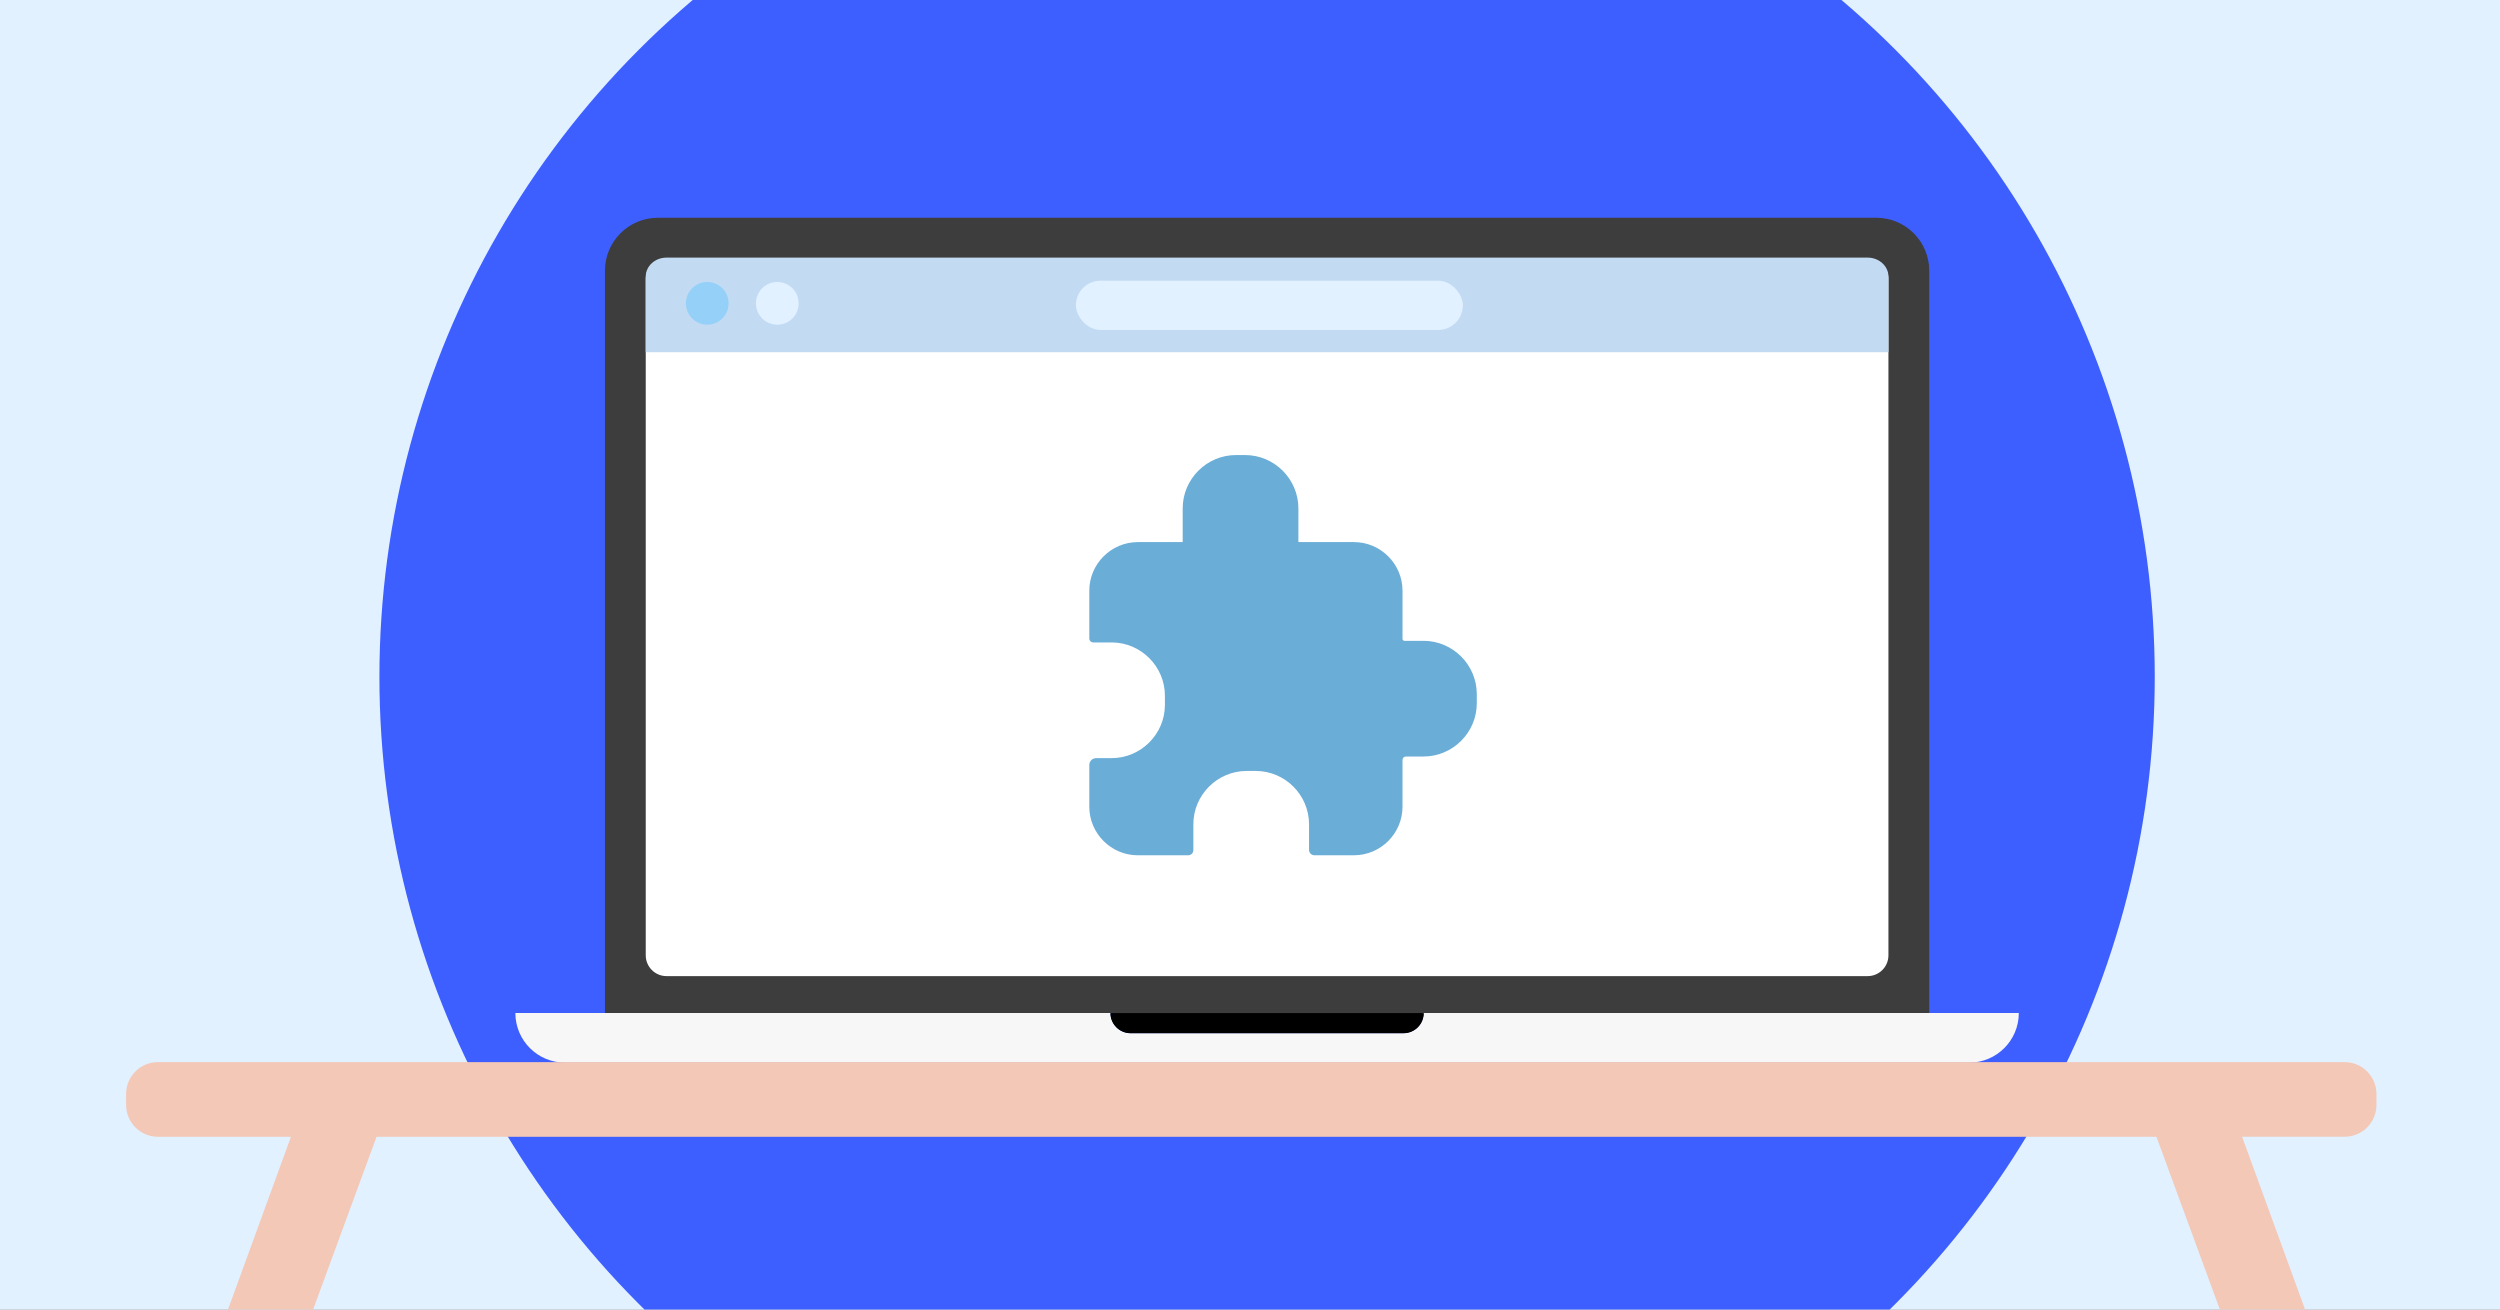 <svg viewBox="0 0 945 495" xmlns="http://www.w3.org/2000/svg" xmlns:xlink="http://www.w3.org/1999/xlink"><rect x="0" y="0" width="945" height="495" fill="#808080" stroke="none"/><clipPath id="clippath"><path d="M0 0H945V495H0Z"/></clipPath><g clip-path="url(#clippath)"><path d="M-14.47-1H962.34V517.63H-14.47Z" fill="#e2f1ff"/><circle cx="478.96" cy="255.84" fill="#3e5fff" r="335.54"/><path d="m539.31 382.92h189.94V102.32c0-11.05-8.96-20.01-20-20.01H248.68c-11.05 0-20.01 8.96-20.01 20.01v280.6h191.22" fill="#3d3d3d"/><path d="m538.16 382.92c0 2.1-.85 4.01-2.23 5.39s-3.29 2.23-5.39 2.23h-103.16c-4.21 0-7.63-3.41-7.63-7.62h118.4Z"/><path d="m705.97 97.64H251.94c-4.34 0-7.85 3.52-7.85 7.86v255.61c0 4.34 3.52 7.86 7.85 7.86h454.03c4.34 0 7.86-3.52 7.86-7.86V105.49c0-4.34-3.52-7.86-7.86-7.86Z" fill="#ffffff"/><path d="m713.83 133.13v-28.58c0-3.96-3.52-7.17-7.86-7.17H251.94c-4.34 0-7.85 3.21-7.85 7.17v28.58h469.74Z" fill="#c2dbf3"/><path d="m538.37 382.92h224.74c0 5.18-2.1 9.87-5.49 13.26-3.4 3.4-8.09 5.5-13.27 5.5H213.57c-10.36 0-18.76-8.4-18.76-18.76h225.01m110.71 7.63c2.1 0 4.01-.86 5.39-2.23 1.38-1.38 2.23-3.29 2.23-5.39h-118.4c0 4.21 3.42 7.63 7.63 7.63h103.16Z" fill="#f7f7f7" fill-rule="evenodd"/><path d="m898.3 417.7v-4.22c0-6.6-5.4-12-12-12H59.67c-6.6 0-12 5.4-12 12v4.22c0 6.6 5.4 12 12 12h50.31l-47.24 129.59 30 5.47 49.6-135.06h672.79l52.63 143.3 30-5.47-50.24-137.84h38.78c6.6 0 12-5.4 12-12Z" fill="#f3c8b7"/><path d="m538.16 383.04c-.03 2.06-.88 3.92-2.23 5.27-1.38 1.38-3.29 2.24-5.39 2.24h-103.16c-4.17 0-7.57-3.36-7.62-7.52"/><path d="m459.35 368.68c.3 0 .59 0 .89 0" fill="#f7f7f7"/><path d="m538.08 242.24h-7.18c-.41 0-.75-.34-.75-.75v-18.22c0-10.1-8.26-18.36-18.36-18.36h-20.94s-.06-.03-.06-.06v-12.69c0-11.08-9.07-20.15-20.15-20.15h-3.43c-11.08 0-20.15 9.07-20.15 20.15v12.61c0 .08-.06.14-.14.14h-16.8c-10.1 0-18.36 8.26-18.36 18.36v18.07c0 .83.67 1.5 1.5 1.5h6.93c11.08 0 20.15 9.07 20.15 20.15v3.43c0 11.08-9.07 20.15-20.15 20.15h-5.84c-1.43 0-2.59 1.16-2.59 2.59v15.78c0 10.1 8.26 18.36 18.36 18.36h19c1.09 0 1.97-.88 1.97-1.97v-9.76c0-11.08 9.07-20.15 20.15-20.15h3.43c11.08 0 20.15 9.07 20.15 20.15v9.69c0 1.12.91 2.03 2.03 2.03h14.94c10.1 0 18.36-8.26 18.36-18.36v-17.69c0-.71.57-1.28 1.28-1.28h6.65c11.08 0 20.15-9.07 20.15-20.15v-3.43c0-11.08-9.07-20.15-20.15-20.15Z" fill="#6aadd7"/><circle cx="267.34" cy="114.66" fill="#94d0f8" r="8.07"/><g fill="#e2f1ff"><circle cx="293.82" cy="114.66" r="8.07"/><rect height="18.6" rx="9.3" width="146.27" x="406.69" y="106.11"/></g></g></svg>